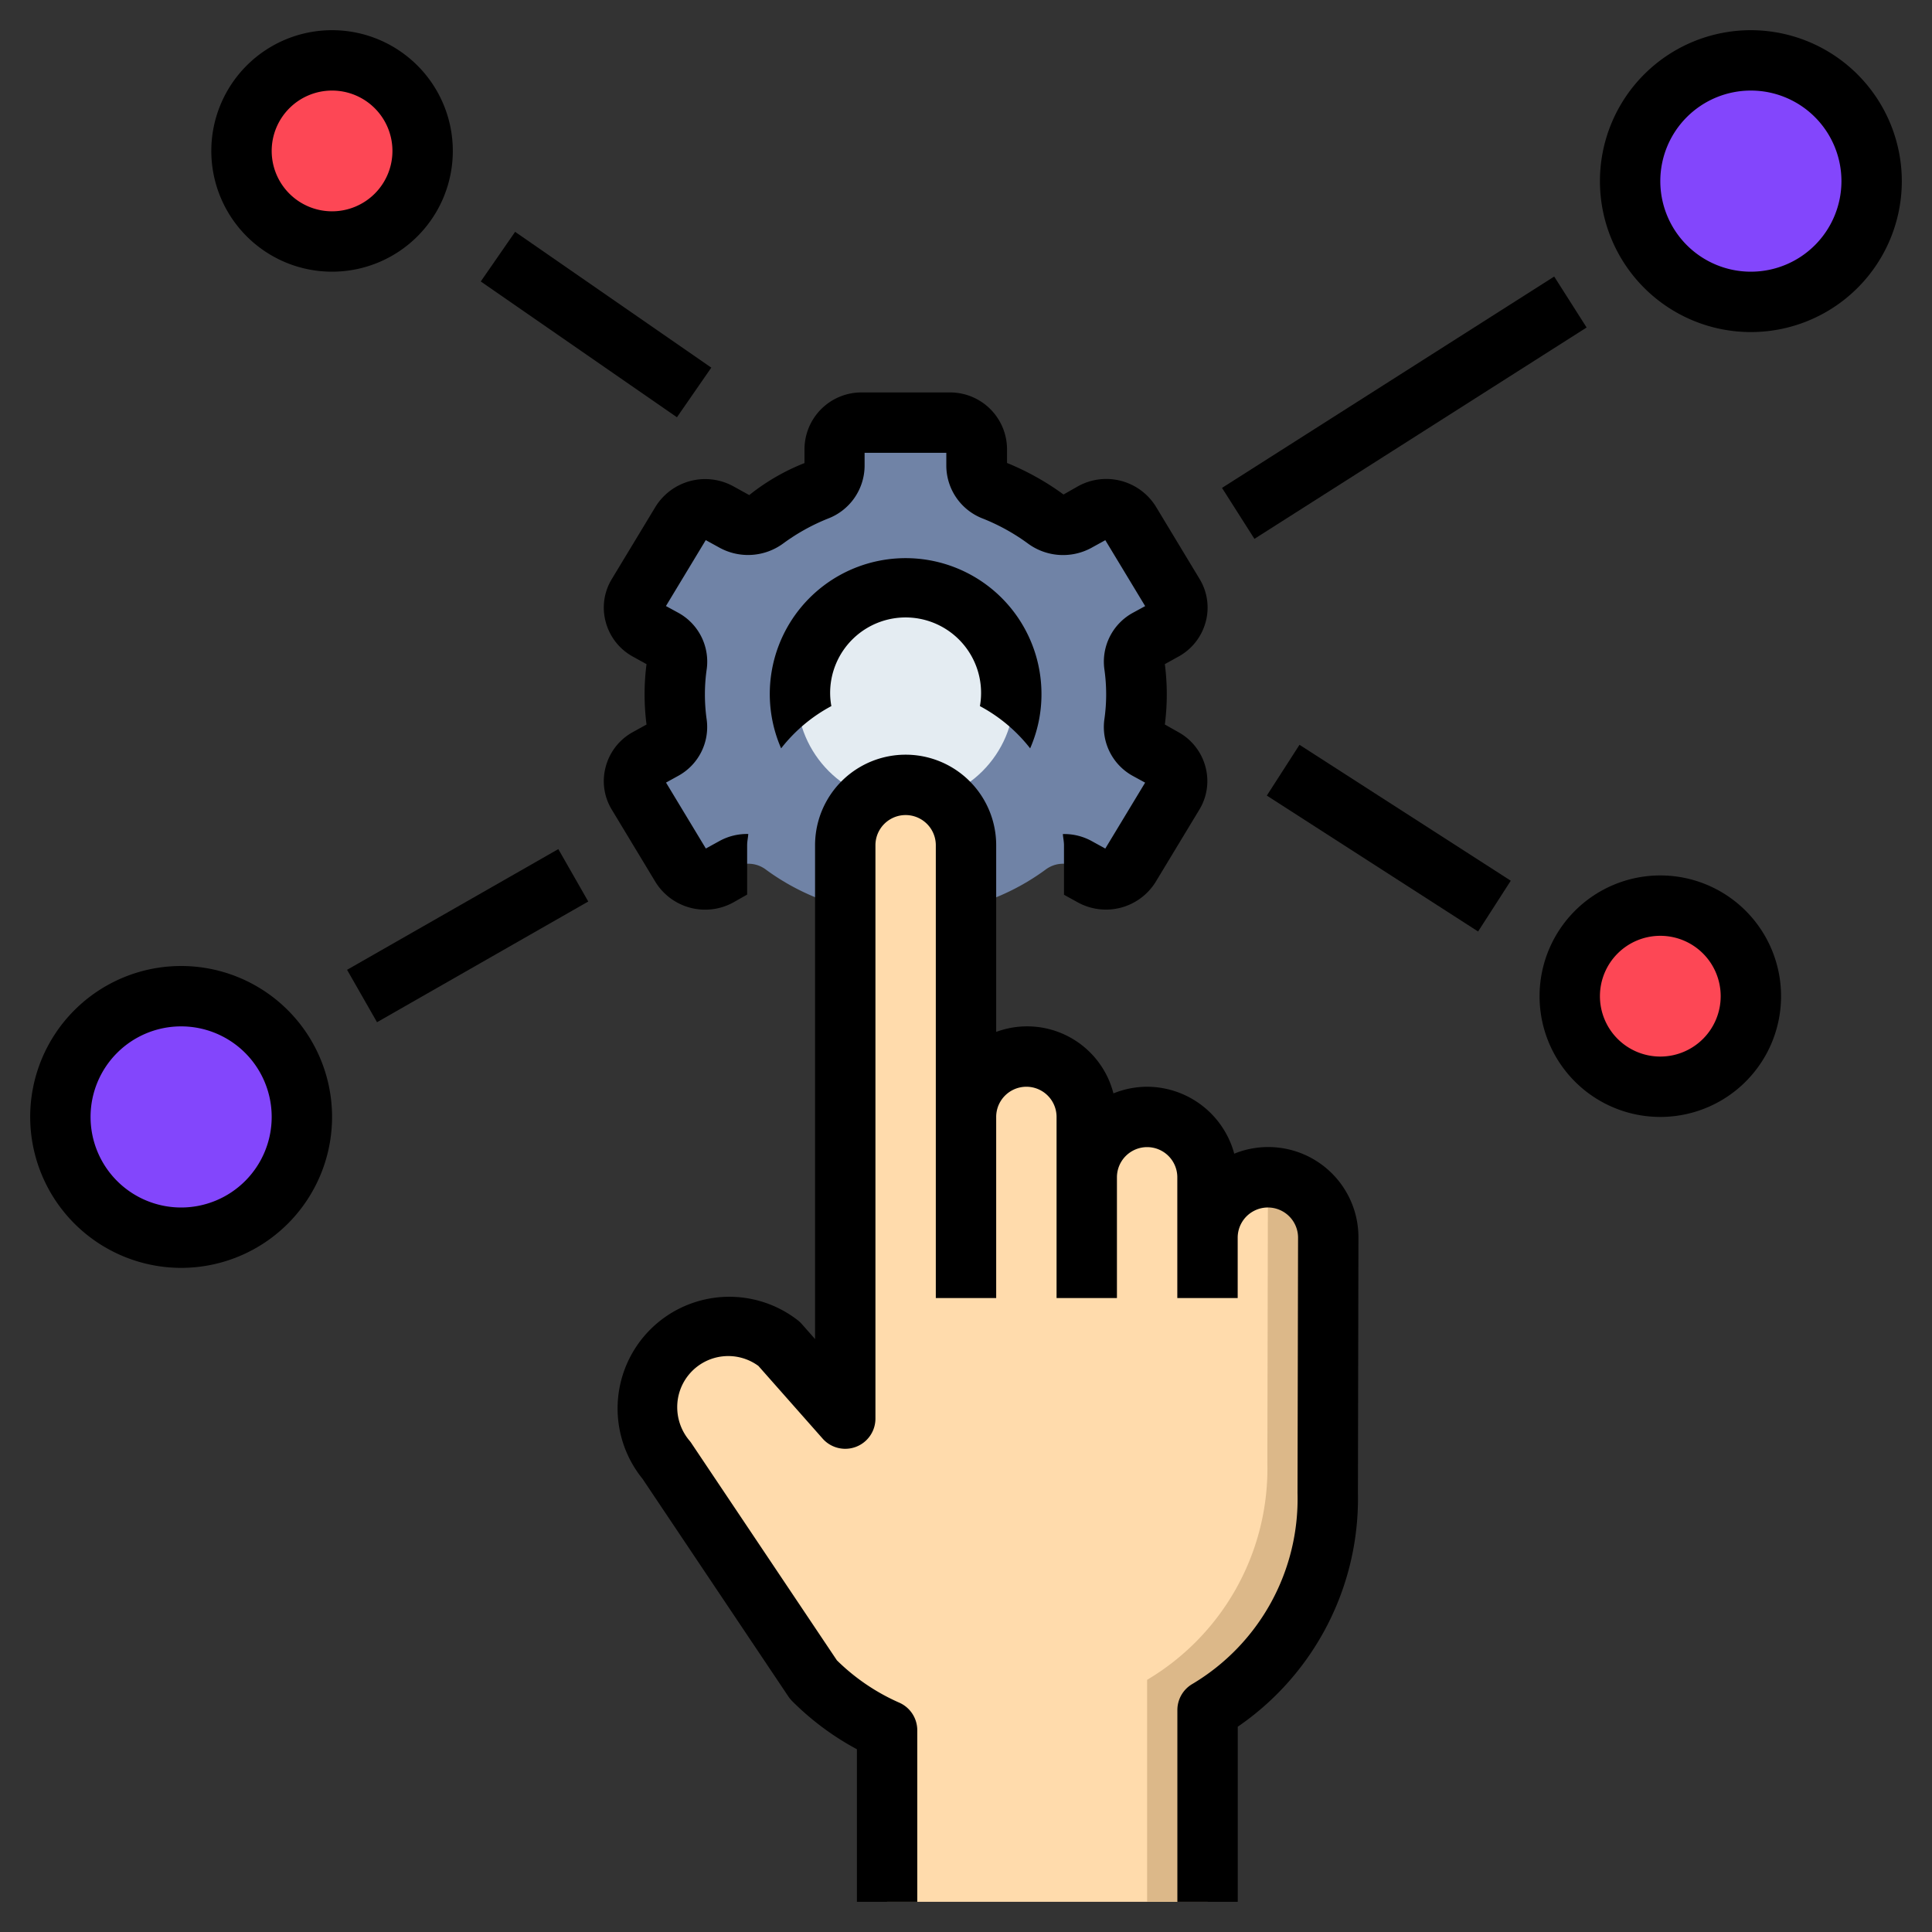 <svg xmlns="http://www.w3.org/2000/svg" xmlns:xlink="http://www.w3.org/1999/xlink" xmlns:svgjs="http://svgjs.com/svgjs" version="1.1" width="512" height="512" x="0" y="0" viewBox="0 0 64 64" style="enable-background:new 0 0 512 512" xml:space="preserve" class=""><rect x="0" y="0" width="64" height="64" fill="#333333" stroke="none"/><g><path xmlns="http://www.w3.org/2000/svg" d="m37.65 23a7.009 7.009 0 0 0 -.071-.989.836.836 0 0 1 .445-.841l.524-.289a.845.845 0 0 0 .331-1.181l-1.45-2.4a.927.927 0 0 0 -1.235-.316l-.53.292a.959.959 0 0 1 -1.029-.084 7.685 7.685 0 0 0 -1.692-.939.89.89 0 0 1 -.589-.81v-.579a.885.885 0 0 0 -.9-.864h-2.9a.885.885 0 0 0 -.9.864v.579a.89.89 0 0 1 -.589.81 7.685 7.685 0 0 0 -1.692.939.959.959 0 0 1 -1.029.084l-.53-.292a.927.927 0 0 0 -1.235.316l-1.45 2.4a.845.845 0 0 0 .331 1.181l.524.289a.836.836 0 0 1 .445.841 6.924 6.924 0 0 0 0 1.978.836.836 0 0 1 -.445.841l-.524.289a.845.845 0 0 0 -.331 1.181l1.45 2.4a.927.927 0 0 0 1.235.316l.53-.292a.959.959 0 0 1 1.029.084 7.685 7.685 0 0 0 1.692.939.89.89 0 0 1 .589.81v.579a.885.885 0 0 0 .9.864h2.9a.885.885 0 0 0 .9-.864v-.579a.89.89 0 0 1 .589-.81 7.685 7.685 0 0 0 1.692-.939.959.959 0 0 1 1.029-.084l.53.292a.927.927 0 0 0 1.235-.316l1.45-2.4a.845.845 0 0 0 -.331-1.181l-.524-.289a.836.836 0 0 1 -.445-.841 7.009 7.009 0 0 0 .071-.989z" fill="#7083a6" data-original="#7083a6"/><circle xmlns="http://www.w3.org/2000/svg" cx="30" cy="23" fill="#e4ecf2" r="3.6" data-original="#e4ecf2"/><path xmlns="http://www.w3.org/2000/svg" d="m42 39a2 2 0 0 0 -2 2v-2a2 2 0 0 0 -4 0v-2a2 2 0 0 0 -4 0v-9a2 2 0 1 0 -4 0v19l-2.19-2.479a2.7 2.7 0 0 0 -3.933.609 2.659 2.659 0 0 0 -.443 1.5 2.711 2.711 0 0 0 .651 1.759l4.863 7.257a7.908 7.908 0 0 0 2.438 1.676v5.678h10.614v-6.354a8.14 8.14 0 0 0 3.982-7.188l.018-8.458a2 2 0 0 0 -2-2z" fill="#ffdbac" data-original="#ffdbac"/><path xmlns="http://www.w3.org/2000/svg" d="m42 39a1.905 1.905 0 0 0 -.263.027 1.987 1.987 0 0 1 .263.973l-.017 8.459a8.14 8.14 0 0 1 -3.983 7.187v7.354h2v-6.354a8.14 8.14 0 0 0 3.982-7.188l.018-8.458a2 2 0 0 0 -2-2z" fill="#dcb889" data-original="#dcb889"/><circle xmlns="http://www.w3.org/2000/svg" cx="58" cy="6" fill="#8346fc" r="4" data-original="#7cb2f8" class=""/><circle xmlns="http://www.w3.org/2000/svg" cx="6" cy="37" fill="#8346fc" r="4" data-original="#7cb2f8" class=""/><circle xmlns="http://www.w3.org/2000/svg" cx="55" cy="33" fill="#fd4755" r="3" data-original="#d98285" class=""/><circle xmlns="http://www.w3.org/2000/svg" cx="11" cy="5" fill="#fd4755" r="3" data-original="#d98285" class=""/><path xmlns="http://www.w3.org/2000/svg" d="m38 36a2.98 2.98 0 0 0 -1.116.22 2.951 2.951 0 0 0 -3.884-2.037v-6.183a3 3 0 1 0 -6 0v16.358l-.441-.5a1.011 1.011 0 0 0 -.121-.115 3.7 3.7 0 0 0 -5.154 5.244l4.833 7.213a1.048 1.048 0 0 0 .124.151 9.14 9.14 0 0 0 2.145 1.595v5.054h2v-5.682a1 1 0 0 0 -.605-.919 6.891 6.891 0 0 1 -2.058-1.399l-4.807-7.173a.866.866 0 0 0 -.073-.1 1.716 1.716 0 0 1 -.409-1.106 1.69 1.69 0 0 1 2.689-1.373l2.129 2.409a1 1 0 0 0 1.748-.657v-19a1 1 0 0 1 2 0v15h2v-6a1 1 0 0 1 2 0v6h2v-4a1 1 0 0 1 2 0v4h2v-2a1 1 0 1 1 2 0l-.018 8.461a7.138 7.138 0 0 1 -3.48 6.321 1 1 0 0 0 -.5.867v6.351h2v-5.8a9.162 9.162 0 0 0 3.981-7.742l.017-8.458a2.989 2.989 0 0 0 -4.114-2.783 3 3 0 0 0 -2.886-2.217z" fill="#000000" data-original="#000000" class=""/><path xmlns="http://www.w3.org/2000/svg" d="m34.125 24.79a4.455 4.455 0 0 0 .375-1.79 4.5 4.5 0 1 0 -8.624 1.79 5.239 5.239 0 0 1 1.664-1.4 2.4 2.4 0 0 1 -.04-.39 2.5 2.5 0 1 1 4.961.391 5.247 5.247 0 0 1 1.664 1.399z" fill="#000000" data-original="#000000" class=""/><path xmlns="http://www.w3.org/2000/svg" d="m24.29 16.108a1.936 1.936 0 0 0 -2.573.675l-1.451 2.4a1.817 1.817 0 0 0 -.2 1.422 1.85 1.85 0 0 0 .906 1.15l.445.246a7.813 7.813 0 0 0 0 2l-.445.246a1.85 1.85 0 0 0 -.906 1.15 1.816 1.816 0 0 0 .2 1.423l1.449 2.4a1.936 1.936 0 0 0 2.574.676l.461-.262v-1.634c0-.128.029-.247.038-.373a1.891 1.891 0 0 0 -.935.222l-.471.259-1.319-2.184.395-.218a1.843 1.843 0 0 0 .953-1.86 5.934 5.934 0 0 1 -.06-.846 5.818 5.818 0 0 1 .062-.847 1.846 1.846 0 0 0 -.953-1.859l-.4-.218 1.319-2.184.471.259a1.967 1.967 0 0 0 2.1-.152 6.715 6.715 0 0 1 1.472-.818 1.883 1.883 0 0 0 1.219-1.738v-.443h2.707v.443a1.883 1.883 0 0 0 1.217 1.738 6.737 6.737 0 0 1 1.48.819 1.964 1.964 0 0 0 2.1.153l.47-.259 1.32 2.184-.4.218a1.845 1.845 0 0 0 -.953 1.86 5.934 5.934 0 0 1 .061.846 5.818 5.818 0 0 1 -.062.847 1.848 1.848 0 0 0 .953 1.859l.4.218-1.32 2.184-.47-.259a1.893 1.893 0 0 0 -.936-.222c.009.126.038.245.038.373v1.638l.461.254a1.936 1.936 0 0 0 2.573-.675l1.451-2.4a1.821 1.821 0 0 0 .2-1.422 1.855 1.855 0 0 0 -.907-1.15l-.437-.247a7.813 7.813 0 0 0 0-2l.445-.246a1.855 1.855 0 0 0 .907-1.15 1.82 1.82 0 0 0 -.2-1.423l-1.449-2.4a1.934 1.934 0 0 0 -2.574-.676l-.485.276a8.815 8.815 0 0 0 -1.872-1.045v-.475a1.887 1.887 0 0 0 -1.909-1.861h-2.9a1.886 1.886 0 0 0 -1.9 1.864v.476a7.1 7.1 0 0 0 -1.83 1.06z" fill="#000000" data-original="#000000" class=""/><path xmlns="http://www.w3.org/2000/svg" d="m58 1a5 5 0 1 0 5 5 5.006 5.006 0 0 0 -5-5zm0 8a3 3 0 1 1 3-3 3 3 0 0 1 -3 3z" fill="#000000" data-original="#000000" class=""/><path xmlns="http://www.w3.org/2000/svg" d="m6 42a5 5 0 1 0 -5-5 5.006 5.006 0 0 0 5 5zm0-8a3 3 0 1 1 -3 3 3 3 0 0 1 3-3z" fill="#000000" data-original="#000000" class=""/><path xmlns="http://www.w3.org/2000/svg" d="m55 29a4 4 0 1 0 4 4 4 4 0 0 0 -4-4zm0 6a2 2 0 1 1 2-2 2 2 0 0 1 -2 2z" fill="#000000" data-original="#000000" class=""/><path xmlns="http://www.w3.org/2000/svg" d="m11 1a4 4 0 1 0 4 4 4 4 0 0 0 -4-4zm0 6a2 2 0 1 1 2-2 2 2 0 0 1 -2 2z" fill="#000000" data-original="#000000" class=""/><path xmlns="http://www.w3.org/2000/svg" d="m11.469 30h8.062v2h-8.062z" transform="matrix(.868 -.496 .496 .868 -13.338 11.775)" fill="#000000" data-original="#000000" class=""/><path xmlns="http://www.w3.org/2000/svg" d="m18.75 6.797h2v7.906h-2z" transform="matrix(.569 -.822 .822 .569 -.33 20.869)" fill="#000000" data-original="#000000" class=""/><path xmlns="http://www.w3.org/2000/svg" d="m39.981 12.5h13.038v2h-13.038z" transform="matrix(.844 -.537 .537 .844 .024 27.082)" fill="#000000" data-original="#000000" class=""/><path xmlns="http://www.w3.org/2000/svg" d="m45 23.589h2v8.322h-2z" transform="matrix(.541 -.841 .841 .541 -2.218 51.438)" fill="#000000" data-original="#000000" class=""/></g></svg>